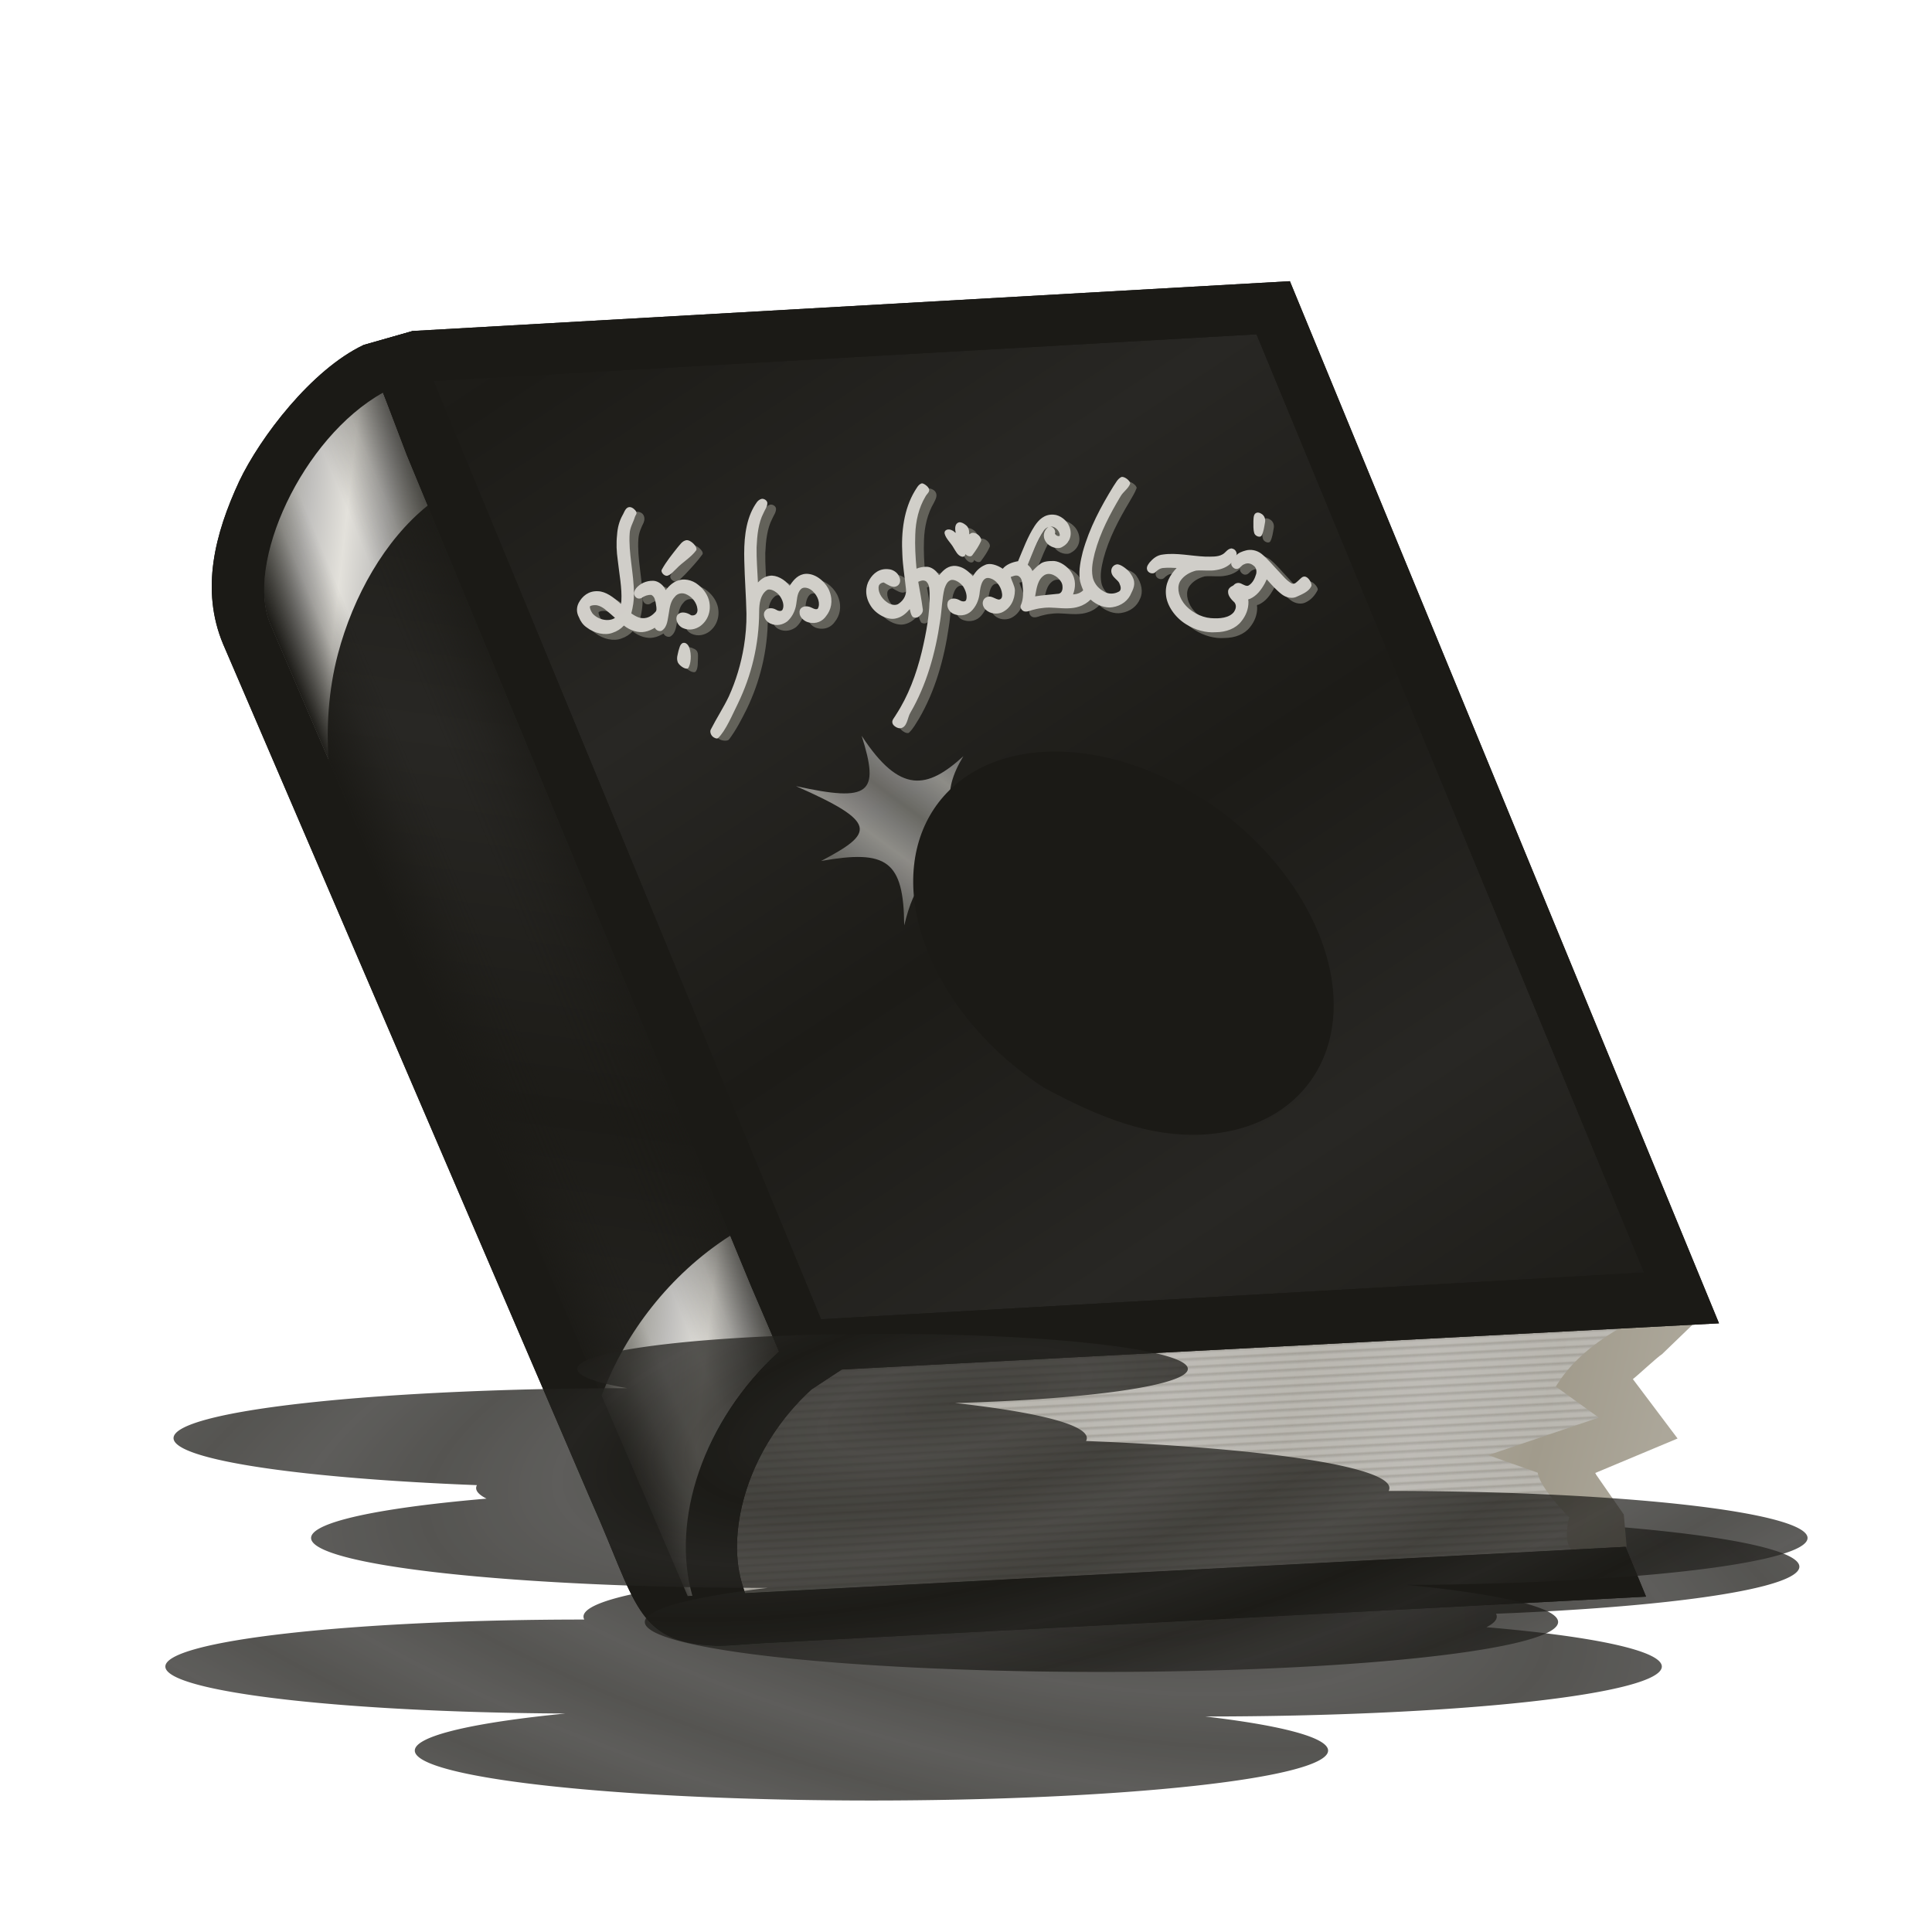 <svg height="500" viewBox="0 0 500 500" width="500" xmlns="http://www.w3.org/2000/svg" xmlns:xlink="http://www.w3.org/1999/xlink"><linearGradient id="a"><stop offset="0" stop-color="#1c1b17"/><stop offset="1" stop-color="#282724"/></linearGradient><linearGradient id="b" gradientUnits="userSpaceOnUse" spreadMethod="repeat" x1="203.011" x2="203.011" y1="378.508" y2="381.085"><stop offset="0" stop-color="#a6a6a6"/><stop offset=".349" stop-color="#ccc"/><stop offset=".5" stop-color="#ccc"/><stop offset=".748" stop-color="#ccc"/><stop offset="1" stop-color="#a6a6a6" stop-opacity=".75"/></linearGradient><filter id="c" color-interpolation-filters="sRGB" height="1.016" width="1.004" x="-.002" y="-.008"><feGaussianBlur stdDeviation=".236"/></filter><radialGradient id="d" cx="418.2" cy="790.68" gradientTransform="matrix(.207 .101 -.209 .428 247.526 68.507)" gradientUnits="userSpaceOnUse" r="164.777" spreadMethod="reflect"><stop offset="0" stop-color="#a19b8c"/><stop offset="1" stop-color="#aca79a"/></radialGradient><linearGradient id="e" gradientUnits="userSpaceOnUse" x1="59.079" x2="117.711" y1="207.27" y2="186.452"><stop offset="0" stop-color="#1b1a16"/><stop offset=".25" stop-color="#1b1a16" stop-opacity=".25"/><stop offset=".4" stop-color="#1b1a16" stop-opacity="0"/><stop offset=".6" stop-color="#1b1a16" stop-opacity="0"/><stop offset=".8" stop-color="#1b1a16" stop-opacity=".25"/><stop offset="1" stop-color="#1b1a16" stop-opacity=".667"/></linearGradient><clipPath id="f"><path d="m87.808 51.869 109.343 310.027 266.977-1.099-109.373-310.025z"/></clipPath><clipPath id="g"><path d="m169.175 333.353-85.413-241.289-5.918-16.756-6.93-21.548c-27.013 13.247-47.254 54.007-40.095 73.914l3.893 10.549 12.693 34.42 77.312 210.698 10.758 29.215 13.508 36.635 2.395.002c-5.656-24.96 5.829-56.366 31.645-77.562l-7.997-21.691z"/></clipPath><linearGradient id="h" gradientUnits="userSpaceOnUse" spreadMethod="reflect" x1="115.942" x2="174.737" xlink:href="#a" y1="51.754" y2="152.109"/><linearGradient id="i" gradientUnits="userSpaceOnUse" spreadMethod="reflect" x1="115.942" x2="94.033" xlink:href="#a" y1="51.754" y2="167.049"/><linearGradient id="j" gradientTransform="matrix(3.78 0 0 3.78 -774.519 341.506)" gradientUnits="userSpaceOnUse" spreadMethod="reflect" x1="164.444" x2="170.794" xlink:href="#k" y1="-44.849" y2="-43.79"/><linearGradient id="k" gradientTransform="matrix(391.593 0 0 -391.593 60.796 7618.49)" gradientUnits="userSpaceOnUse" spreadMethod="pad" x1="0" x2="1" y1="0" y2="0"><stop offset="0" stop-color="#e3e1db"/><stop offset=".511" stop-color="#c1c0be"/><stop offset="1" stop-color="#a2a19a"/></linearGradient><filter id="l" color-interpolation-filters="sRGB" height="1.017" width="1.039" x="-.02" y="-.009"><feGaussianBlur stdDeviation="1.553"/></filter><radialGradient id="m" cx="522.443" cy="-1196.616" gradientTransform="matrix(.182 -.064 .077 .05 -728.868 140.267)" gradientUnits="userSpaceOnUse" r="297" spreadMethod="reflect" xlink:href="#a"/><linearGradient id="n" gradientUnits="userSpaceOnUse" spreadMethod="reflect" x1="836.428" x2="830.756" xlink:href="#k" y1="349.394" y2="357.713"/><linearGradient id="o" gradientTransform="translate(0 -55.092)" gradientUnits="userSpaceOnUse" spreadMethod="reflect" x1="1834.475" x2="1798.398" xlink:href="#k" y1="74.334" y2="105.706"/><linearGradient id="p" gradientTransform="translate(0 -55.092)" gradientUnits="userSpaceOnUse" spreadMethod="reflect" x1="1330.123" x2="1224.987" xlink:href="#k" y1="206.696" y2="420.774"/><filter id="q" color-interpolation-filters="sRGB" height="1.259" width="1.273" x="-.137" y="-.13"><feGaussianBlur stdDeviation="9.824"/></filter><filter id="r" color-interpolation-filters="sRGB" height="1.074" width="1.088" x="-.044" y="-.037"><feGaussianBlur stdDeviation="5.056"/></filter><filter id="s" color-interpolation-filters="sRGB" height="1.006" width="1.006" x="-.003" y="-.003"><feGaussianBlur stdDeviation=".073"/></filter><filter id="t" color-interpolation-filters="sRGB" height="1.012" width="1.004" x="-.002" y="-.006"><feGaussianBlur stdDeviation=".2"/></filter><filter id="u" color-interpolation-filters="sRGB" height="1.776" width="1.161" x="-.08" y="-.388"><feGaussianBlur stdDeviation="24.228"/></filter><g id="v"><g opacity=".9" transform="translate(-1000.16 -370.438)"><g filter="url(#t)" opacity="1"><path d="m872.222 417.332c-5.73 5.609-9.625 12.826-12.214 20.355-1.29 3.531-2.148 7.195-3.219 10.792-.528 2.205-2.241 3.931-4.213 4.94-1.185.717-2.769.419-3.657-.628-1.375-1.445-1.525-3.922-.369-5.532.469-.543 1.21-.884 1.911-.9.946.77 2.003 1.924 3.359 1.516 1.441-.362 2.498-1.79 2.311-3.283-.035-1.258-1.077-2.246-2.291-2.414-2.839-.559-5.563 1.098-7.512 3.019-2.236 2.131-3.707 5.312-3.047 8.428.525 2.829 3.428 5.101 6.33 4.59 2.126-.314 3.993-1.509 5.666-2.795-.146.853-.406 1.744-.09 2.59.639.435 1.423.342 2.047-.076 1.029-.574 2.081-1.368 2.25-2.621.778-2.837 1.378-5.723 2.037-8.586.799-.25 1.924-.663 2.596.045.655 1.239-.118 2.617-.479 3.829-2.527 6.633-6.22 12.741-10.027 18.704-4.739 7.294-10.14 14.21-16.547 20.12-.801.876-2.506 1.235-2.4 2.35.088.925 1.526 2.134 2.325 1.539 1.864-1.217 3.394-2.876 5.009-4.395 8.585-8.556 15.581-18.599 21.396-29.205 1.926-3.391 3.408-7.029 5.547-10.298.878-1.132 1.887-2.453 3.377-2.734 1.343-.063 2.435 1.133 2.856 2.306.304 1.534.094 3.311-.909 4.557-.681.571-1.621.27-2.201-.293-1.294-.924-3.293-.545-4.043.892-.72 1.1-.717 2.831.522 3.563 2.129 1.244 4.815.412 6.626-1.031 1.98-1.494 3.544-3.487 4.612-5.72.435-.808.931-1.651 1.551-2.451.784-1.019 2.07-2.298 3.468-1.678 1.756.664 2.236 2.787 1.939 4.462-.163 1.045-.666 2.521-1.919 2.576-1.017-.176-1.741-1.239-2.848-1.139-1.905.09-3.632 2.253-2.723 4.09.922 1.648 3.157 1.763 4.781 1.266 3.244-1.096 5.805-3.828 7.074-6.968.514-1.4.179-2.939.411-4.372.791-.164 1.682-.568 2.468-.249.955.689.454 2.005.264 2.949-.655 2.363-1.578 4.715-3.197 6.592-.609.638-.535 1.888.422 2.12 1.149.204 2.163-.368 3.278-.479 2.261-.446 4.581-.528 6.862-.191 2.56.325 5.196.679 7.733-.004 1.637-.373 3.229-1.141 4.573-2.065 1.25 1.982 3.631 3.129 5.96 2.846 3.058-.306 5.924-1.915 7.848-4.303 1.834-1.98 2.556-4.909 1.808-7.504-.262-1.263-2.449-2.624-3.743-2.382-1.771.255-2.376 2.703-1.553 4.453.327.821 1.092 1.511.918 2.473.071 1.004-.388 2.118-1.439 2.401-1.534.614-3.556.738-4.77-.583-1.346-1.115-1.788-2.981-1.438-4.648.614-2.854 2.257-5.346 3.807-7.773 4.426-6.562 9.893-12.302 15.551-17.853 1.408-1.435 2.912-2.798 4.148-4.386.542-.9-1.204-2.671-2.241-2.288-1.446.564-1.685 2.28-2.838 3.274-6.65 6.387-13.073 13.1-18.301 20.723-1.784 2.725-3.541 5.546-4.492 8.683-.356 1.213-.37 2.487-.371 3.741-1.087.761-2.493 1.207-3.752 1.152 1.596-2.038 2.992-4.694 2.286-7.348-.489-1.832-2.038-3.501-3.96-3.777-1.68-.103-3.468-.103-4.95.813-1.122.571-2.286 1.428-3.235 2.058.038-.752-.23-1.48-.676-2.078 3.093-3.697 5.987-7.61 9.607-10.821.546-.466 1.162-.87 1.866-1.046-1.665.862-3.204 2.717-2.73 4.705.434 1.951 2.975 2.823 4.659 1.907 2.612-1.045 4.794-3.566 4.788-6.472.065-1.982-1.474-3.87-3.475-4.066-2.862-.346-5.397 1.46-7.405 3.287-3.66 3.386-6.719 7.345-9.904 11.164-2.085.241-4.179.868-5.848 2.182-1.283-1.31-3.283-2.214-5.102-1.531-2.048.642-3.842 1.932-5.349 3.437-.651-1.432-1.625-2.854-3.191-3.366-2.232-.878-4.57.349-6.342 1.67-.356.096-1.005 1.088-1.136.629-.22-1.443-1.398-2.796-2.937-2.777-1.118-.068-2.245.105-3.311.445 1.18-3.774 2.467-7.495 4.035-11.023 1.939-4.478 4.638-8.641 8.12-12.075.855-.958 2.15-2.19 1.835-3.455-.167-.671-1.03-1.219-1.719-1.161-1.25.104-1.762 1.728-2.726 2.594zm-49.669-.08c-1.458.295-2.475 1.534-3.518 2.506-4.745 4.805-7.684 11.022-10.025 17.273-2.157 5.649-4.012 11.408-6.168 17.057-1.389 3.573-3.179 7.217-5.069 10.548-3.248 5.703-7.02 10.999-11.319 15.957-3.198 3.577-7.109 5.965-10.363 9.487-.597.577-.863 1.266-.538 1.802.584.962 2.556 1.227 3.316.638 3.474-2.914 6.572-6.247 9.636-9.581 7.758-8.64 14.251-18.482 18.624-29.261 1.069-2.629 2.545-5.358 5.126-6.762 1.354-.764 2.825.477 3.355 1.695.572 1.534.379 3.473-.724 4.732-.539.686-1.525.573-2.101.005-1.088-.9-2.72-.719-3.715.23-1.241.977-1.417 3.128-.042 4.071 1.743 1.195 4.07.584 5.787-.352 1.832-1.166 3.409-2.767 4.578-4.596 1.22-1.912 1.986-4.278 3.941-5.597 1.119-.809 2.728-.342 3.409.807 1.158 1.743.872 4.316-.597 5.783-.921.6-1.738-.517-2.573-.779-1.442-.508-3.27.221-3.735 1.742-.62 1.305.2 2.9 1.541 3.322 2.257.835 4.735-.195 6.431-1.731 2.384-1.896 4.195-4.713 4.292-7.82.161-2.666-1.538-5.569-4.286-6.084-2.464-.486-4.769 1.003-6.561 2.531-.375.277-.756.75-1.093.933-.696-2.095-2.768-3.777-5.041-3.543-1.689.14-3.228.982-4.582 1.953 1.365-3.808 2.587-7.674 4.157-11.405 1.754-3.913 3.713-7.822 6.675-10.977.856-1.047 2.035-1.918 2.522-3.21.245-.826-.544-1.5-1.342-1.373zm-43.448.049c-1.343.256-1.82 1.952-2.863 2.938-1.749 1.796-3.15 3.895-4.212 6.162-1.355 2.621-2.362 5.403-3.101 8.257-1.309 4.438-2.222 9.031-4.17 13.251-.219.3-.452 1.418-.738.618-1.238-1.937-2.937-3.991-5.396-4.197-2.945-.337-5.683 1.378-7.639 3.43-1.17 1.248-2.033 2.92-1.804 4.674-.023 1.212.245 2.467 1.104 3.372 1.758 2.173 4.869 2.994 7.521 2.224 1.646-.4 3.201-1.152 4.565-2.151 1.386 1.752 3.683 2.709 5.902 2.355 1.271-.159 2.48-.614 3.646-1.123-.011 1.009 1.219 1.451 2.003.968 2.172-1.115 3.155-3.505 4.358-5.487 1.047-1.907 2.165-3.866 3.992-5.137 1.135-.989 2.947-1.489 4.222-.464 1.419 1.022 1.894 2.933 1.427 4.571-.232 1.301-1.469 2.52-2.858 2.141-.94-1.006-2.528-1.409-3.757-.692-1.704.809-2.231 3.541-.555 4.655 1.723 1.098 3.961.578 5.683-.26 3.034-1.573 5.49-4.478 6.171-7.866.371-1.925-.05-3.985-1.29-5.524-1.335-1.889-3.928-2.394-6.055-1.758-1.875.529-3.509 1.657-5.004 2.873.016-1.548-1.098-3.1-2.706-3.237-2.296-.195-4.604.72-6.41 2.099-.761.67-1.794 1.652-1.385 2.756.348.86 1.422.776 2.098.376.997-.485 2.097-.83 3.215-.7.863.62.503 1.789.359 2.665-.27.911-.343 1.992-1.012 2.71-1.694 1.325-3.963 2.597-6.148 1.751-.776-.309-1.396-.893-1.961-1.491 1.334-1.994 2.543-4.081 3.4-6.329 2.596-6.395 3.548-13.359 6.523-19.61.916-1.972 2.357-3.615 3.802-5.212.624-.759 1.229-1.934.818-2.823-.268-.58-1.121-.905-1.748-.785zm103.112 10.883c-1.438.262-2.146 1.85-2.377 3.154-.043.606-.456-.494-.793-.591-.925-.835-2.616-.407-2.879.854-.289 1.664.805 3.154.995 4.774.239 1.048.254 2.54 1.439 2.964.595.19 1.244-.219 1.488-.766.334.818 1.488 1.101 2.111.432 1.612-1.367 3.206-2.785 4.576-4.396.808-1.186-.319-2.961-1.734-2.781-.395-.059-1.042.47-1.143.406.355-.982.865-2.201.054-3.105-.409-.531-1.035-1.008-1.736-.943zm-89.871.723c-1.477.208-1.622 1.797-2.782 2.639-2.686 2.193-5.418 4.358-7.835 6.851-.808.728-.175 2.277.939 2.102 1.406-.308 2.518-1.349 3.723-2.086 2.785-2.009 5.594-4.004 8.191-6.254.996-1.024-.748-3.371-2.237-3.252zm185.776 1.223c-1.324.167-1.807 1.647-2.306 2.69-.5 1.303-1.172 2.603-1.299 4.005.015.989 1.337 1.527 2.029.797 1.15-1.209 1.931-2.725 2.771-4.157.564-.891.876-2.285-.134-2.992-.296-.235-.681-.381-1.061-.344zm-67.1 1.01c1.433.116 2.032 1.968 1.412 3.107-.64.397-1.566-.408-1.078-1.068.447-.72.269-1.917-.698-2.042.023-.021.268-.003.364.003zm54.129 10.139c-1.371.151-2.319 1.361-3.59 1.81-1.756.739-3.733.493-5.585.393-4.393-.423-8.719-1.813-13.172-1.408-1.994.066-3.784 1.167-5.325 2.346-.788.695-1.875 1.51-1.729 2.689.282 1.042 1.615 1.094 2.361.519.968-.651 2.033-1.235 3.239-1.194 1.334-.055 2.666.088 3.989.238-3.01 2.128-5.825 4.936-6.893 8.559-1.071 3.404-.084 7.356 2.554 9.782 2.207 2.088 5.267 3.163 8.289 3.094 3.451.183 6.963-.868 9.641-3.079 2.085-1.667 3.903-3.797 4.855-6.314.096-.427.131-.836.695-.778 2.711-.887 4.934-2.826 6.892-4.837.382-.389.74-.856 1.098-1.231.818 1.79 1.608 3.651 2.88 5.172 1.078 1.252 2.912 1.532 4.41.948 2.113-.722 3.942-2.147 5.44-3.774.663-.629-.185-2.712-1.221-2.936-.73-.157-.764 1.031-1.636 1.532-.728.424-1.579 1.209-2.469.851-1.303-1.04-1.83-2.724-2.583-4.158-1.013-1.975-1.781-4.107-3.1-5.905-1.067-1.401-2.971-1.771-4.62-1.419-1.286.258-2.605.61-3.658 1.43.663-.651.629-1.994-.381-2.268-.122-.062-.243-.082-.379-.062zm-1.738 4.648c-.681.767-.095 2.163.967 2.066 1.153-.079 1.881-1.198 3.01-1.41.887-.356 1.999-.286 2.603.541.795.756.334 2.025-.174 2.821-1.002 1.422-2.224 2.819-3.824 3.572-.869.435-1.575-.325-2.256-.74-.908-.521-1.923-.07-2.676.502-1.04.38-2.168.933-2.524 2.076-.489 1.199.062 2.462.704 3.478.304 1.17-.612 2.264-1.41 3.015-2.258 1.869-5.426 2.01-8.208 1.609-3-.414-5.798-2.532-6.654-5.488-.727-2.582.07-5.545 2.14-7.291 1.696-1.47 3.84-2.414 6.034-2.829 2.216-.112 4.429.46 6.646.14 2.003-.197 4.022-.929 5.622-2.062zm-59.49.473c2.011.08 3.538 2.36 2.797 4.25-.354 1.184-1.276 2.474-2.661 2.356-2.445.145-4.899.163-7.336.429 1.496-2.531 2.951-5.424 5.748-6.732.459-.193.951-.313 1.451-.303zm-148.209 2.371c1.459-.017 2.559 1.08 3.3 2.222.536.729 1.051 1.474 1.532 2.241-2.184 1.148-5.451.604-6.551-1.783-.188-.753-.277-1.658.088-2.359.482-.271 1.087-.318 1.631-.32zm20.706 16.202c-.702 1.181-1.929 1.792-1.902 3.239.128 1.168 1.843 2.511 2.763 1.661 1.233-1.157 1.714-2.868 2.413-4.362.351-.866 1.012-2.068.096-2.813-.311-.159-1.072-.876-1.791-.623s-.9 2.015-1.578 2.898z" fill="#696861"/><path d="m873.346 412.958c-1.279.38-2.173 1.496-3.136 2.361-5.73 5.609-9.625 12.826-12.214 20.355-1.29 3.531-2.148 7.195-3.219 10.792-.528 2.205-2.241 3.931-4.213 4.94-1.185.717-2.769.419-3.657-.628-1.375-1.445-1.525-3.922-.369-5.532.469-.543 1.21-.884 1.911-.9.946.77 2.003 1.924 3.359 1.516 1.441-.362 2.498-1.79 2.311-3.283-.035-1.258-1.077-2.246-2.291-2.414-2.839-.559-5.563 1.098-7.512 3.019-2.236 2.131-3.707 5.312-3.047 8.428.525 2.829 3.428 5.101 6.33 4.59 2.126-.314 3.993-1.509 5.666-2.795-.146.853-.406 1.744-.09 2.59.639.435 1.423.342 2.047-.076 1.029-.574 2.081-1.368 2.25-2.621.778-2.837 1.378-5.723 2.037-8.586.799-.25 1.924-.663 2.596.045.655 1.239-.118 2.617-.479 3.829-2.527 6.633-6.22 12.741-10.027 18.704-4.739 7.294-10.14 14.21-16.547 20.12-.801.876-2.285 1.701-2.144 2.893.09.759.994 1.488 1.757 1.471 2.404-.053 3.705-3.351 5.319-4.871 8.585-8.556 15.581-18.599 21.396-29.205 1.926-3.391 3.408-7.029 5.547-10.298.878-1.132 1.887-2.453 3.377-2.734 1.343-.063 2.435 1.133 2.856 2.306.304 1.534.094 3.311-.909 4.557-.681.571-1.621.27-2.201-.293-1.294-.924-3.293-.545-4.043.892-.72 1.1-.717 2.831.522 3.563 2.129 1.244 4.815.412 6.626-1.031 1.98-1.494 3.544-3.487 4.612-5.72.435-.808.931-1.651 1.551-2.451.784-1.019 2.07-2.298 3.468-1.678 1.756.664 2.236 2.787 1.939 4.462-.163 1.045-.666 2.521-1.919 2.576-1.017-.176-1.741-1.239-2.848-1.139-1.905.09-3.632 2.253-2.723 4.09.922 1.648 3.157 1.763 4.781 1.266 3.244-1.096 5.805-3.828 7.074-6.968.514-1.4.179-2.939.411-4.372.791-.164 1.682-.568 2.468-.249.955.689.454 2.005.264 2.949-.655 2.363-1.578 4.715-3.197 6.592-.609.638-.535 1.888.422 2.12 1.149.204 2.163-.368 3.278-.479 2.261-.446 4.581-.528 6.862-.191 2.56.325 5.196.679 7.733-.004 1.637-.373 3.229-1.141 4.573-2.065 1.25 1.982 3.631 3.129 5.96 2.846 3.058-.306 5.924-1.915 7.848-4.303 1.834-1.98 3.009-3.668 2.261-6.263-.262-1.263-1.967-3.445-3.26-3.203-1.771.255-3.311 2.283-2.489 4.034.327.821 1.092 1.511.918 2.473.071 1.004-.388 2.118-1.439 2.401-1.534.614-3.556.738-4.77-.583-1.346-1.115-1.788-2.981-1.438-4.648.614-2.854 2.257-5.346 3.807-7.773 4.426-6.562 9.893-12.302 15.551-17.853 1.408-1.435 3.452-2.332 4.689-3.92.542-.9-.949-2.677-1.986-2.294-1.446.564-2.48 1.82-3.633 2.813-6.65 6.387-13.073 13.1-18.301 20.723-1.784 2.725-3.541 5.546-4.492 8.683-.356 1.213-.37 2.487-.371 3.741-1.087.761-2.493 1.207-3.752 1.152 1.596-2.038 2.992-4.694 2.286-7.348-.489-1.832-2.038-3.501-3.96-3.777-1.68-.103-3.468-.103-4.95.813-1.122.571-2.286 1.428-3.235 2.058.038-.752-.23-1.48-.676-2.078 3.093-3.697 5.987-7.61 9.607-10.821.546-.466 1.162-.87 1.866-1.046-1.665.862-3.204 2.717-2.73 4.705.434 1.951 2.975 2.823 4.659 1.907 2.612-1.045 4.794-3.566 4.788-6.472.065-1.982-1.474-3.87-3.475-4.066-2.862-.346-5.397 1.46-7.405 3.287-3.66 3.386-6.719 7.345-9.904 11.164-2.085.241-4.179.868-5.848 2.182-1.283-1.31-3.283-2.214-5.102-1.531-2.048.642-3.842 1.932-5.349 3.437-.651-1.432-1.625-2.854-3.191-3.366-2.232-.878-4.57.349-6.342 1.67-.356.096-1.005 1.088-1.136.629-.22-1.443-1.398-2.796-2.937-2.777-1.118-.068-2.245.105-3.311.445 1.18-3.774 2.467-7.495 4.035-11.023 1.939-4.478 4.638-8.641 8.12-12.075.855-.958 2.226-1.472 2.195-2.608-.022-.812-1.068-1.951-1.668-1.777zm-52.805 2.281c-1.458.295-2.475 1.534-3.518 2.506-4.745 4.805-7.684 11.022-10.025 17.273-2.157 5.649-4.012 11.408-6.168 17.057-1.389 3.573-3.179 7.217-5.069 10.548-3.248 5.703-7.02 10.999-11.319 15.957-3.198 3.577-6.739 6.827-9.993 10.349-.597.577-.768 1.625-.393 2.31.262.478 1.048.929 1.507.636 3.335-2.126 7.866-7.615 10.93-10.949 7.758-8.64 14.251-18.482 18.624-29.261 1.069-2.629 2.545-5.358 5.126-6.762 1.354-.764 2.825.477 3.355 1.695.572 1.534.379 3.473-.724 4.732-.539.686-1.525.573-2.101.005-1.088-.9-2.72-.719-3.715.23-1.241.977-1.417 3.128-.042 4.071 1.743 1.195 4.07.584 5.787-.352 1.832-1.166 3.409-2.767 4.578-4.596 1.22-1.912 1.986-4.278 3.941-5.597 1.119-.809 2.728-.342 3.409.807 1.158 1.743.872 4.316-.597 5.783-.921.6-1.738-.517-2.573-.779-1.442-.508-3.27.221-3.735 1.742-.62 1.305.2 2.9 1.541 3.322 2.257.835 4.735-.195 6.431-1.731 2.384-1.896 4.195-4.713 4.292-7.82.161-2.666-1.538-5.569-4.286-6.084-2.464-.486-4.769 1.003-6.561 2.531-.375.277-.756.75-1.093.933-.696-2.095-2.768-3.777-5.041-3.543-1.689.14-3.228.982-4.582 1.953 1.365-3.808 2.587-7.674 4.157-11.405 1.754-3.913 3.713-7.822 6.675-10.977.856-1.047 2.035-1.918 2.522-3.21.245-.826-.544-1.5-1.342-1.373zm-42.777.426c-1.443-.186-2.49 1.575-3.533 2.562-1.749 1.796-3.15 3.895-4.212 6.162-1.355 2.621-2.362 5.403-3.101 8.257-1.309 4.438-2.222 9.031-4.17 13.251-.219.3-.452 1.418-.738.618-1.238-1.937-2.937-3.991-5.396-4.197-2.945-.337-5.683 1.378-7.639 3.43-1.17 1.248-2.033 2.92-1.804 4.674-.023 1.212.245 2.467 1.104 3.372 1.758 2.173 4.869 2.994 7.521 2.224 1.646-.4 3.201-1.152 4.565-2.151 1.386 1.752 3.683 2.709 5.902 2.355 1.271-.159 2.48-.614 3.646-1.123-.011 1.009 1.219 1.451 2.003.968 2.172-1.115 3.155-3.505 4.358-5.487 1.047-1.907 2.165-3.866 3.992-5.137 1.135-.989 2.947-1.489 4.222-.464 1.419 1.022 1.894 2.933 1.427 4.571-.232 1.301-1.469 2.52-2.858 2.141-.94-1.006-2.528-1.409-3.757-.692-1.704.809-2.231 3.541-.555 4.655 1.723 1.098 3.961.578 5.683-.26 3.034-1.573 5.49-4.478 6.171-7.866.371-1.925-.05-3.985-1.29-5.524-1.335-1.889-3.928-2.394-6.055-1.758-1.875.529-3.509 1.657-5.004 2.873.016-1.548-1.098-3.1-2.706-3.237-2.296-.195-4.604.72-6.41 2.099-.761.67-1.794 1.652-1.385 2.756.348.86 1.422.776 2.098.376.997-.485 2.097-.83 3.215-.7.863.62.503 1.789.359 2.665-.27.911-.343 1.992-1.012 2.71-1.694 1.325-3.963 2.597-6.148 1.751-.776-.309-1.396-.893-1.961-1.491 1.334-1.994 2.543-4.081 3.4-6.329 2.596-6.395 3.548-13.359 6.523-19.61.916-1.972 2.565-3.453 3.802-5.212.37-.526 1.111-.954 1.081-1.596-.032-.704-.642-1.545-1.341-1.635zm102.441 10.506c-1.438.262-2.146 1.85-2.377 3.154-.043.606-.456-.494-.793-.591-.925-.835-2.616-.407-2.879.854-.289 1.664.805 3.154.995 4.774.239 1.048.254 2.54 1.439 2.964.595.19 1.244-.219 1.488-.766.334.818 1.488 1.101 2.111.432 1.612-1.367 3.206-2.785 4.576-4.396.808-1.186-.319-2.961-1.734-2.781-.395-.059-1.042.47-1.143.406.355-.982.865-2.201.054-3.105-.409-.531-1.035-1.008-1.736-.943zm-88.92 1.145c-1.477.208-2.574 1.375-3.733 2.218-2.686 2.193-5.418 4.358-7.835 6.851-.808.728-.175 2.277.939 2.102 1.406-.308 2.518-1.349 3.723-2.086 2.785-2.009 6.146-3.402 8.744-5.652.996-1.024-.349-3.552-1.838-3.432zm184.824.801c-1.324.167-1.807 1.647-2.306 2.69-.5 1.303-1.172 2.603-1.299 4.005.015.989 1.337 1.527 2.029.797 1.15-1.209 1.931-2.725 2.771-4.157.564-.891.876-2.285-.134-2.992-.296-.235-.681-.381-1.061-.344zm-67.1 1.01c1.433.116 2.032 1.968 1.412 3.107-.64.397-1.566-.408-1.078-1.068.447-.72.269-1.917-.698-2.042.023-.021.268-.003.364.003zm54.129 10.139c-1.371.151-2.319 1.361-3.59 1.81-1.756.739-3.733.493-5.585.393-4.393-.423-8.719-1.813-13.172-1.408-1.994.066-3.784 1.167-5.325 2.346-.788.695-1.875 1.51-1.729 2.689.282 1.042 1.615 1.094 2.361.519.968-.651 2.033-1.235 3.239-1.194 1.334-.055 2.666.088 3.989.238-3.01 2.128-5.825 4.936-6.893 8.559-1.071 3.404-.084 7.356 2.554 9.782 2.207 2.088 5.267 3.163 8.289 3.094 3.451.183 6.963-.868 9.641-3.079 2.085-1.667 3.903-3.797 4.855-6.314.096-.427.131-.836.695-.778 2.711-.887 4.934-2.826 6.892-4.837.382-.389.74-.856 1.098-1.231.818 1.79 1.608 3.651 2.88 5.172 1.078 1.252 2.912 1.532 4.41.948 2.113-.722 4.401-1.425 5.899-3.053.663-.629.52-2.626-.392-3.185-.884-.542-2.052.559-2.924 1.06-.728.424-1.579 1.209-2.469.851-1.303-1.04-1.83-2.724-2.583-4.158-1.013-1.975-1.781-4.107-3.1-5.905-1.067-1.401-2.971-1.771-4.62-1.419-1.286.258-2.605.61-3.658 1.43.663-.651.629-1.994-.381-2.268-.122-.062-.243-.082-.379-.062zm-1.738 4.648c-.681.767-.095 2.163.967 2.066 1.153-.079 1.881-1.198 3.01-1.41.887-.356 1.999-.286 2.603.541.795.756.334 2.025-.174 2.821-1.002 1.422-2.224 2.819-3.824 3.572-.869.435-1.575-.325-2.256-.74-.908-.521-1.923-.07-2.676.502-1.04.38-2.168.933-2.524 2.076-.489 1.199.062 2.462.704 3.478.304 1.17-.612 2.264-1.41 3.015-2.258 1.869-5.426 2.01-8.208 1.609-3-.414-5.798-2.532-6.654-5.488-.727-2.582.07-5.545 2.14-7.291 1.696-1.47 3.84-2.414 6.034-2.829 2.216-.112 4.429.46 6.646.14 2.003-.197 4.022-.929 5.622-2.062zm-59.49.473c2.011.08 3.538 2.36 2.797 4.25-.354 1.184-1.276 2.474-2.661 2.356-2.445.145-4.899.163-7.336.429 1.496-2.531 2.951-5.424 5.748-6.732.459-.193.951-.313 1.451-.303zm-148.209 2.371c1.459-.017 2.559 1.08 3.3 2.222.536.729 1.051 1.474 1.532 2.241-2.184 1.148-5.451.604-6.551-1.783-.188-.753-.277-1.658.088-2.359.482-.271 1.087-.318 1.631-.32zm23.055 13.756c-1.095.407-1.67 1.564-2.348 2.447-.702 1.181-1.739 2.353-1.712 3.8.128 1.168 1.716 2.72 2.636 1.87 1.233-1.157 2.799-4.144 2.918-6.523.025-.498-.093-1.096-.472-1.421-.262-.225-.677-.27-1.021-.172z" fill="#e3e1db" opacity="1" stroke-width="3.78"/></g><path d="m874.553 414.527c-.233 0-.377.084-.553.184-.176.1-.367.233-.582.398-.429.332-.945.792-1.512 1.34-1.133 1.096-2.463 2.543-3.619 3.982-4.984 6.206-8.478 13.958-11.328 25.078-.386 1.507-.995 3.296-1.26 3.803-.472.903-1.338 1.868-2.303 2.625-.965.757-2.037 1.302-2.846 1.432-2.167.347-4.367-1.802-4.375-4.426v-.002c-.002-1.253.264-2.207.748-2.883.484-.676 1.192-1.105 2.197-1.291.298-.055.36-.06.502.004.142.064.4.264.857.67.565.502 1.008.823 1.531.896.523.074 1.007-.141 1.549-.496.673-.44.971-1.229.973-1.975.002-.745-.305-1.526-1.02-1.852-2.223-1.013-5.164.032-7.707 2.506-2.169 2.11-3.266 4.566-3.088 7.051.105 1.466.534 2.488 1.477 3.49 1.239 1.318 2.837 1.839 4.619 1.506 1.782-.333 3.752-1.461 5.959-3.344.144-.122.247-.199.375-.303-.061.334-.127.685-.217 1.115-.119.567-.214 1.095-.271 1.498-.029.202-.048.371-.057.508-.004.068-.006.127-.002.191.002.032.005.065.016.111.011.047.014.114.119.219.195.195.379.152.494.131.116-.021.217-.059.326-.105.219-.093.465-.231.717-.391.504-.319 1.002-.669 1.27-1.078.081-.123.112-.224.166-.379.054-.155.115-.35.184-.59.138-.479.308-1.131.508-1.939.399-1.616.915-3.857 1.506-6.568.056-.259.091-.322.283-.436.192-.114.592-.235 1.266-.359.87-.161 1.477-.029 1.869.289.392.319.633.87.633 1.732 0 .325-.142 1.002-.414 1.854s-.666 1.896-1.152 3.051c-.973 2.309-2.312 5.06-3.752 7.633-6.681 11.937-13.926 21.663-21.213 28.498-1.076 1.009-1.834 1.772-2.307 2.336-.237.282-.403.509-.51.729-.053.11-.096.218-.105.355-.01.137.038.325.16.447a.409.409 0 0 0 .002.002c.194.193.516.206.744.131.228-.075.451-.21.732-.412.563-.405 1.346-1.093 2.494-2.16 9.514-8.845 18.681-21.58 25.709-35.691 2.274-4.565 3.205-6.033 4.598-7.316.694-.64 1.31-1.014 1.879-1.17.569-.156 1.101-.111 1.713.145.397.166.901.557 1.314 1.02.413.463.74 1.002.852 1.4.276.985.215 2.283-.084 3.371-.299 1.088-.869 1.929-1.324 2.119-.946.395-1.531.324-2.254-.25-.723-.574-1.55-.772-2.273-.555-.724.218-1.296.841-1.559 1.717-.169.566-.154 1.114.117 1.553.271.439.75.714 1.354.877 2.104.566 4.386-.418 6.617-2.689 1.282-1.304 1.814-2.058 2.85-4.029 1.107-2.106 2.193-3.501 3.205-4.203s1.902-.77 2.916-.25c1.384.71 2.11 2.011 2.117 3.916.006 1.699-.555 2.995-1.285 3.643-.731.648-1.579.744-2.549.01-.235-.178-.498-.333-.752-.449-.254-.116-.475-.203-.74-.203-.478.001-.946.193-1.354.473-.408.28-.761.65-.945 1.096-.247.597-.243 1.187-.002 1.662.241.475.689.808 1.225 1 1.072.384 2.539.259 3.988-.475 2.164-1.095 4.048-3.023 5.164-5.271.58-1.169.66-1.557.68-3.514.012-1.21.067-1.743.193-1.91.063-.084.162-.153.418-.234.256-.081.644-.158 1.172-.262.65-.128 1.072-.134 1.377-.039.304.095.546.29.852.703.207.279.319.703.279 1.375-.04.672-.237 1.57-.605 2.709-.737 2.282-1.628 4.076-2.496 5.115-.277.331-.481.589-.617.82-.068.116-.122.225-.15.365-.028.141-.005.361.131.506.136.145.297.177.428.189.131.013.258.004.404-.016.292-.039.657-.124 1.127-.246.713-.185 2.271-.45 3.383-.568 2.06-.218 2.484-.193 7.605.406 3.387.396 6.802-.456 9.307-2.342v.002l.406-.305.35.518c.873 1.297 2.028 2.141 3.4 2.471s2.939.151 4.668-.496c1.758-.658 2.986-1.491 4.348-2.947 1.567-1.675 2.278-3.158 2.4-5.064.053-.834-.02-1.623-.199-2.273-.179-.65-.443-1.19-.938-1.455-.882-.472-1.931-.237-2.703.535-.464.464-.754.977-.77 1.549-.016.571.225 1.138.643 1.766.456.686.506.86.506 1.773.001.823-.131 1.426-.387 1.881s-.637.789-1.234 1.062c-1.199.549-2.853.707-3.943.404-.547-.152-1.259-.625-1.854-1.229s-1.077-1.34-1.254-1.938c-.603-2.03-.237-3.998 1.398-7.127 3-5.739 9.03-13.133 17.402-21.295 1.257-1.226 2.401-2.376 3.232-3.246.416-.435.752-.799.99-1.072.119-.137.214-.251.285-.346.036-.047.067-.089.096-.137.029-.048.08-.06.08-.266 0-.173-.015-.359-.162-.537-.147-.178-.418-.238-.607-.205-.379.065-.698.296-1.195.686-.995.778-2.566 2.262-5.027 4.693-8.77 8.662-15.217 16.648-18.326 22.754-1.395 2.74-1.848 4.235-1.869 6.213l-.016 1.4-.822.498c-.506.305-1.418.668-1.869.758-.555.11-1.964.157-2.967.168.118-.136.204-.245.355-.404 1.333-1.401 2.459-3.433 2.754-5.041.381-2.077-.406-4.023-2.1-5.145-.372-.246-.681-.415-1.078-.5-.397-.085-.849-.091-1.594-.088-1.384.006-1.97.117-2.918.555-1.394.644-3.699 2.192-4.576 3.107-.004.004-.006.006-.01.01.002-.188-.002-.347.01-.572.033-.651.044-1.057-.025-1.424-.069-.366-.228-.656-.451-.994v-.002l-.316-.479 3.09-3.775c1.966-2.404 3.638-4.311 4.992-5.699 1.354-1.388 2.412-2.259 3.049-2.574.92-.456 1.777-.575 2.471-.424.693.151 1.236.554 1.588 1.244.263.515.362 1.211.297 1.797-.065.586-.311 1.019-.51 1.125-.6.321-1.22.176-1.641-.189s-.615-.899-.338-1.48c.117-.245.195-.442.232-.635.019-.096.032-.193.008-.314-.024-.122-.116-.287-.264-.365-.147-.078-.287-.067-.391-.045-.104.022-.19.059-.279.105-.178.092-.367.226-.594.408-.755.607-1.284 1.258-1.549 1.955s-.244 1.44.068 2.125c.189.416.563.711.992.938.429.226.925.373 1.414.373.612 0 1.323-.303 2.061-.715.738-.412 1.468-.942 1.959-1.494 1.49-1.676 1.965-3.608 1.52-5.135s-1.883-2.59-3.867-2.42c-1.646.141-3.298.945-5.344 2.697-2.046 1.752-4.513 4.463-7.848 8.508l-2.666 3.234-1.26.195c-1.672.26-3.343.956-4.543 1.906l-.447.354-.225-.289c-.359-.459-.924-.859-1.527-1.174s-1.228-.541-1.785-.541c-1.851 0-4.409 1.472-6.363 3.463-.411.419-.573.545-.734.678-.039-.169-.057-.333-.135-.523-.126-.309-.296-.65-.486-.986-.38-.672-.792-1.303-1.234-1.639-1.176-.893-2.465-1.2-3.895-.805s-3.001 1.428-4.979 3.129l-.176.152.002-.021c.076-.737-.038-1.462-.301-2.07-.263-.609-.678-1.118-1.246-1.354-.575-.238-1.349-.251-2.188-.162-.838.089-1.721.301-2.434.627-.18.083-.318.142-.473.211.027-.104.036-.162.07-.287.181-.652.464-1.569.801-2.604.674-2.068 1.566-4.606 2.295-6.453 2.63-6.659 5.203-10.825 9.182-14.879.748-.762 1.231-1.28 1.543-1.686.312-.405.479-.73.479-1.074 0-.181-.019-.346-.066-.498-.024-.076-.051-.148-.111-.232-.061-.084-.19-.211-.395-.211zm-52.906 2.299c-.494 0-.885.29-1.414.695-.529.406-1.14.965-1.787 1.627-1.294 1.324-2.726 3.051-3.836 4.713-3.034 4.54-4.934 8.845-8.84 20.01-3.194 9.132-3.918 10.991-5.795 14.889-3.442 7.148-8.211 14.366-13.818 20.904-.923 1.076-3.677 3.952-6.074 6.34-2.078 2.07-3.301 3.309-3.99 4.076-.345.384-.557.643-.689.869-.066.113-.117.22-.135.365-.017.145.042.347.152.457.192.192.459.186.645.139.185-.048.361-.136.564-.258.407-.245.918-.637 1.555-1.184 1.274-1.092 3.041-2.799 5.279-5.1 9.916-10.192 17.103-20.839 21.91-32.473 1.243-3.007 1.922-4.185 3.289-5.699 1.223-1.355 2.615-2.131 3.469-2.135.697-.002 1.477.38 2.104 1.002.626.622 1.087 1.472 1.195 2.322.235 1.838-.276 3.411-1.055 4.271-.389.43-.834.681-1.291.742-.457.061-.947-.057-1.471-.453-.487-.368-.954-.598-1.451-.625-.497-.027-.974.159-1.453.48-.998.671-1.409 1.95-.797 2.885.612.934 1.954 1.208 3.363.912 1.737-.364 2.919-1.08 4.584-2.744 1.241-1.241 1.824-2.037 2.732-3.738 1.428-2.676 2.19-3.697 3.207-4.396.838-.577 1.632-.724 2.352-.592.719.132 1.376.555 1.885 1.193 1.017 1.276 1.411 3.392.428 5.494-.433.925-.924 1.415-1.424 1.578s-1.094.048-1.857-.473c-.362-.246-.642-.414-.943-.508-.301-.094-.603-.097-.928-.055-.475.062-.872.182-1.197.43-.325.248-.546.6-.73 1.041-.241.576-.223 1.158.025 1.621.249.463.694.79 1.225.988 1.062.396 2.51.314 3.906-.371 1.465-.719 3.477-2.557 4.402-4.004 1.871-2.925 2.097-6.157.459-8.385-1.186-1.613-3.165-2.243-5.072-1.615-1.468.484-2.867 1.416-4.52 2.975-.36.34-.688.633-.936.846-.037-.121-.071-.231-.111-.371-.378-1.315-1.076-2.346-2.004-2.98-.928-.635-2.081-.858-3.287-.6-1.501.322-3.055 1.211-4.779 2.682-.153.131-.257.213-.396.33.049-.145.076-.23.133-.395.35-1.022.831-2.403 1.34-3.855 1.018-2.904 2.151-6.094 2.574-7.211 1.111-2.931 3.358-7.398 4.809-9.566.743-1.11 2.128-2.84 3.023-3.779.465-.488.912-.98 1.262-1.383.175-.202.326-.381.443-.529.118-.148.195-.243.262-.369.052-.1.095-.183.129-.275.034-.092.083-.209.027-.393s-.252-.306-.365-.336-.194-.027-.285-.027zm-43.023.432c-.155.031-.313.097-.494.172-.316.131-.614.385-1.01.74s-.854.81-1.322 1.307c-.937.994-1.915 2.154-2.514 3.049-1.198 1.791-3.022 5.589-3.803 7.904-.333.987-1.19 3.99-1.928 6.736-1.761 6.555-2.581 8.865-4.051 11.469a.409.409 0 0 0 -.002 0l-.234.414-.332-.539c-1.155-1.871-2.133-3.101-3.236-3.832-1.103-.732-2.317-.918-3.771-.746-1.222.145-2.594.812-3.822 1.707-1.229.895-2.308 2.016-2.867 3.16-.455.93-.54 1.402-.479 2.754a.409.409 0 0 0 0 .002c.03.669.065 1.102.172 1.488s.287.694.547 1.059c.818 1.148 2.011 1.97 3.391 2.336 1.37.364 2.078.371 3.664.035 1.456-.309 3.185-1.113 4.441-2.061l.459-.346.576.645c1.568 1.744 3.629 2.334 6.074 1.764 1.155-.269 2.712-.955 3.959-1.643-.339.47-.528.8-.547 1.17-.009.186.071.433.26.561.189.127.385.121.549.09.329-.062.648-.246 1.016-.525.367-.279.766-.66 1.158-1.139.438-.535 1.32-1.981 2.076-3.354.744-1.349 1.674-2.89 1.994-3.328.845-1.157 2.38-2.499 3.457-3.045 1.074-.544 2.123-.581 3.053-.199s1.753 1.195 2.299 2.424c.244.548.347 1.375.285 2.195-.062.82-.29 1.637-.619 2.17-.652 1.055-1.348 1.47-2.436 1.486-.366.005-.566-.017-.711-.07s-.28-.149-.514-.373c-1.359-1.301-3.651-.557-4.021 1.297-.19.952.267 1.796 1.072 2.184s1.905.415 3.166.092c1.857-.476 3.639-1.727 5.012-3.301 1.373-1.574 2.342-3.478 2.494-5.32.134-1.628-.123-2.74-.939-4.027-.878-1.384-2.1-2.123-3.701-2.225-2.152-.137-4.417.938-7.186 3.279l-.621.525.019-.342c.049-.867-.026-1.579-.275-2.16-.249-.581-.694-1.015-1.27-1.258-.909-.383-2.167-.227-3.453.17-1.286.397-2.588 1.065-3.482 1.916-.395.376-.685.744-.842 1.088-.078.172-.145.34-.092.576.027.118.106.255.223.336.117.081.246.104.355.104.187 0.0.195-.03.281-.059.086-.029.187-.069.305-.115.235-.093.529-.219.832-.357.685-.313 1.349-.469 2.084-.49.54-.015.803-.001.93.043.127.044.222.13.479.416.227.254.32.391.377.564.057.173.082.427.082.887.001.566-.199 1.7-.496 2.674-.256.84-.387 1.229-.555 1.477-.167.247-.422.441-1.025.871-1.495 1.067-2.909 1.611-4.172 1.67-1.263.059-2.385-.35-3.375-1.262-.334-.308-.578-.537-.723-.707-.144-.17-.176-.256-.182-.324-.006-.068.016-.184.133-.402.117-.218.319-.518.594-.922 2.092-3.07 3.579-6.825 5.51-13.848 2.536-9.225 3.949-12.401 6.844-15.486.685-.73 1.168-1.329 1.453-1.803.142-.237.241-.437.275-.664.017-.114.019-.243-.041-.381-.06-.138-.193-.258-.324-.309-.174-.067-.327-.074-.482-.043zm102.699 10.498c-.498 0-.828.34-1.129.736s-.553.905-.689 1.447c-.156.62-.342 1.916-.486 3.123-.046.383-.073.694-.105 1.027-.035-1.125-.164-2.256-.543-2.994-.256-.498-.59-.873-.996-1.072-.405-.199-.923-.175-1.289.129-.31.257-.442.687-.41 1.152.032.465.188 1.02.457 1.768.242.673.509 1.647.572 2.057.077.491.217 1.2.324 1.621.06.235.147.446.258.623.055.088.116.17.199.244.084.074.202.158.389.158.291 0 .503-.2.621-.389.118-.188.191-.404.254-.654.077-.307.093-.731.127-1.121.01.034-.011.035.027.098.107.174.345.332.572.332.202-0.0.353-.085.51-.18-.056.108-.171.272-.215.369-.097.216-.166.405-.199.59-.033.185-.041.387.082.586.148.24.327.369.641.369.246 0 .249-.064.316-.105.067-.041.134-.091.213-.15.157-.12.353-.281.578-.475.45-.388 1.016-.905 1.578-1.434.562-.529 1.117-1.069 1.545-1.508.214-.219.395-.412.533-.57.069-.079.127-.149.176-.215.049-.065.09-.102.133-.236.261-.821-.358-1.684-1.219-1.684-.58 0-1.046.394-1.615.951-.493.482-1.029 1.184-1.559 1.939.222-.474.454-.976.686-1.537.294-.711.571-1.439.779-2.047.104-.304.192-.577.254-.809.062-.232.104-.404.104-.594 0-.421-.227-.738-.486-1.016-.259-.277-.551-.531-.986-.531zm-88.977 1.15c-.45 0-.898.221-1.602.699-.703.478-1.672 1.239-3.113 2.42-1.808 1.481-3.447 2.884-4.639 3.959-.596.537-1.078.994-1.42 1.34-.171.173-.307.317-.408.441-.051.062-.093.117-.131.18-.038.062-.094.11-.094.297 0 .096.008.2.059.316.051.116.163.239.295.295.263.112.465.036.68-.047.43-.167 1.008-.52 1.928-1.123 1.311-.858 3.586-2.515 5.564-4.012.989-.748 1.902-1.456 2.58-2.002.339-.273.619-.505.824-.686.103-.09.186-.168.254-.236.068-.068.116-.064.191-.262.14-.365.129-.754-.049-1.064-.178-.311-.534-.516-.92-.516zm184.643.822c-.463.118-.743.507-1.068 1.09s-.682 1.411-1.125 2.553c-.217.559-.404 1.094-.531 1.516-.064.211-.113.393-.145.543-.016.075-.027.141-.033.209-.007.068-.032.119.029.277h-.002c.036.095.085.196.188.291.103.095.284.16.434.145.3-.031.437-.195.611-.387.348-.383.79-1.051 1.479-2.158.709-1.141 1.123-1.866 1.312-2.436.095-.285.137-.546.086-.799-.051-.253-.205-.465-.381-.611-.224-.186-.544-.311-.854-.232zm-13.014 11.139c-.157.027-.301.086-.473.172-.343.172-.799.462-1.504.934-.467.312-1.374.745-1.893.906-.701.218-1.97.326-3.457.285-1.487-.041-3.206-.219-4.879-.529-4.782-.886-6.835-1.122-9.049-1.033-1.953.078-2.301.163-3.824.918-1.077.534-2.129 1.325-2.814 2.014-.343.344-.596.64-.723.973-.063.166-.11.4.035.621.145.221.393.275.592.275.143 0 .221-.031.318-.066.098-.035.202-.08.312-.135.22-.109.466-.254.703-.416 1.181-.807 1.93-.996 3.92-.969.789.011 2.16.133 3.34.275.541.066 1.02.134 1.41.199-.161.104-.291.195-.488.312-2.598 1.554-5.169 4.059-6.469 6.338-1.751 3.071-1.85 6.314-.59 8.963 1.26 2.649 3.866 4.689 7.418 5.422.53.11 1.742.176 2.875.188 3.923.041 7.038-1.208 10.02-4.01.929-.873 1.811-1.978 2.473-3.025.661-1.048 1.122-1.995 1.129-2.773.001-.081.008-.115.012-.137.002.004.134-.053.465-.107 1.12-.183 2.474-.906 3.885-1.936s2.861-2.372 4.07-3.828c.31-.373.605-.713.826-.955.008-.009.012-.011.019-.019.029.069.054.117.082.195.303.854.851 2.037 1.408 3.109.557 1.072 1.083 1.994 1.484 2.438.605.67 1.278 1.091 2.066 1.191s1.648-.103 2.68-.543c.951-.406 2.113-1.209 3.07-2.018.479-.404.902-.808 1.219-1.174.158-.183.29-.356.391-.525.1-.169.182-.33.182-.555 0-.163-.009-.396-.24-.564-.231-.168-.473-.106-.652-.037-.36.137-.785.428-1.514.939-.751.527-1.372.881-1.875 1.049-.503.168-.866.164-1.227.01-.72-.309-1.517-1.425-2.539-3.584-1.272-2.686-2.006-4.219-2.506-5.174-.5-.955-.783-1.355-1.107-1.699-.957-1.015-2.217-1.324-3.941-1.027-.745.128-1.764.427-2.381.707-.621.282-1.435.903-2.146 1.529-.356.313-.68.625-.924.9-.122.138-.223.263-.305.389-.081.125-.164.23-.164.457 0 .174.069.386.229.516.16.13.352.152.51.137.316-.031.596-.189.902-.428.664-.517 1.478-.893 2.398-1.1 1.164-.261 1.872-.038 2.66.834.297.329.428.511.494.682.066.17.09.385.09.816-.002 1.188-.694 2.44-2.461 4.186-1.021 1.009-1.896 1.58-2.611 1.766s-1.28.046-1.896-.473c-.369-.311-.737-.519-1.145-.545-.407-.026-.792.146-1.145.42-.174.135-.711.413-1.049.523-.843.275-1.438.882-1.652 1.625-.214.743-.052 1.596.471 2.365.555.817.572 1.487.031 2.547-1.17 2.293-3.861 3.621-7.621 3.615-3.36-.005-5.907-.991-7.664-2.91-1.375-1.502-2.021-2.996-2.119-4.857-.107-2.037.462-3.795 1.664-5.271s3.054-2.671 5.533-3.5c1.689-.565 2.038-.585 4.826-.307 4.332.433 7.664-.562 10.342-3.129.515-.494.864-.871 1.074-1.201.105-.165.186-.319.201-.521.016-.203-.112-.465-.289-.574-.145-.089-.337-.111-.494-.084zm-61.324 3.932c.62-.032 1.204.1 1.76.41.989.552 1.688 1.436 1.957 2.455.388 1.469-.429 3.625-1.723 4.512-.303.207-.404.273-.963.348-.559.074-1.535.12-3.357.188-1.066.04-2.15.098-3.043.16-.893.063-1.568.122-1.914.189-.252.049-.5.092-.717.127.053-.121.072-.19.162-.365.35-.681.974-1.751 1.889-3.24 1.863-3.033 4.089-4.688 5.949-4.783zm-148.215 2.367c.384-.012.756.027 1.109.111.707.169 1.35.526 1.895 1.07.321.321 1.122 1.378 1.795 2.355.337.489.649.964.873 1.332.102.167.179.303.236.412-.017.011-.022.016-.041.027-.178.107-.439.246-.725.377-2.595 1.188-5.743.335-6.967-1.805-.284-.496-.377-.895-.377-1.752a.409.409 0 0 0 0-.002c-.002-.698.087-1.146.236-1.412.15-.267.352-.41.775-.527.408-.113.805-.176 1.189-.188zm23.562 14.908c-.195 0-.29.071-.385.135-.095.064-.184.14-.279.232-.19.184-.4.429-.635.727-.469.595-1.019 1.397-1.543 2.268-.422.701-.685 1.195-.811 1.623-.125.428-.068.863.172 1.152.199.239.482.435.814.418.333-.017.595-.216.828-.48.466-.528.923-1.434 1.539-2.863.521-1.208.796-1.853.906-2.285.055-.216.112-.422-.043-.664-.078-.121-.211-.2-.312-.23-.101-.03-.181-.031-.252-.031z" fill="url(#n)" opacity="1"/></g><g stroke-width="2.933" transform="matrix(.341 0 0 .341 -594.556 102.451)"><path d="m1256.302 148.712c6.17-6.48 12.823-12.482 19.903-17.953l-.229-.364c3.448-13.995 12.957-28.367 30.57-45.379-46.339 29.595-73.645 33.091-86.937-24.379v0c-5.065 55.762-17.765 63.621-80.399 44.448 63.219 38.76 54.815 48.395-5.098 72.225 65.374-7.652 76.958 3.643 52.713 65.263 13.266-20.534 24.214-33.153 34.483-40.583l.119.026c3.95-9.399 8.708-18.437 14.219-27.014z" fill="url(#o)" filter="url(#q)" opacity=".75" stroke-width="2.933"/><path d="m1226.502 118.111c.519-.011 1.041.018 1.562.035.519.018 1.038.04 1.559.086.45.04.898.097 1.348.158.56.077 1.118.171 1.676.281.417.082.833.165 1.248.266.623.152 1.242.338 1.859.533.344.109.691.204 1.033.326.96.344 1.914.729 2.853 1.182.81.391 1.585.826 2.342 1.279.228.137.449.282.672.424.552.352 1.089.718 1.609 1.102.202.149.406.296.604.449.682.53 1.347 1.078 1.971 1.66 0 .002 0 .005.01.008.001.001 0 .001 0 .002.621.58 1.203 1.192 1.766 1.818.175.195.342.395.512.594.4.471.784.954 1.152 1.447.152.204.307.406.453.613.979 1.388 1.833 2.854 2.551 4.381.084.178.16.358.24.537.283.636.542 1.281.779 1.936.06.164.123.327.18.492.562 1.642.979 3.335 1.24 5.057.021.138.036.276.055.414.105.767.181 1.538.225 2.314.01.115.016.229.022.344.203 4.631-.697 9.38-2.853 13.85-3.664 7.595-10.212 12.856-17.691 15.135v-.002c-1.672.51-3.392.868-5.135 1.072-.029.003-.059.006-.088.01-.809.092-1.624.148-2.441.172-.082.002-.164.006-.246.008-.519.011-1.04-.018-1.56-.035-.519-.018-1.039-.04-1.559-.086-.449-.04-.897-.095-1.346-.156-.561-.077-1.122-.172-1.682-.283-.416-.082-.832-.165-1.246-.266-.624-.153-1.244-.339-1.863-.535-.342-.108-.687-.2-1.027-.322-.961-.344-1.916-.731-2.855-1.184-.814-.392-1.59-.829-2.35-1.285-.223-.134-.438-.273-.656-.412-.551-.351-1.087-.719-1.607-1.102-.205-.151-.415-.299-.615-.455-.681-.53-1.343-1.079-1.967-1.66 0-.003 0-.005-.01-.008-.001-.001-.001-.001 0-.002-.626-.584-1.213-1.2-1.779-1.832-.167-.186-.325-.377-.486-.566-.409-.48-.801-.973-1.176-1.477-.144-.194-.292-.385-.432-.582-.979-1.387-1.832-2.851-2.551-4.377-.09-.191-.174-.385-.26-.578-.28-.629-.537-1.267-.771-1.914-.059-.164-.123-.326-.18-.49-.561-1.641-.977-3.332-1.238-5.053-.023-.148-.04-.297-.061-.445-.102-.75-.176-1.505-.219-2.264-.01-.126-.018-.251-.023-.377-.202-4.629.7-9.374 2.856-13.842 3.663-7.594 10.211-12.857 17.689-15.137l.01.004c1.672-.51 3.389-.868 5.133-1.072.029-.003.059-.006.088-.01.809-.092 1.624-.148 2.441-.172.082-.002.164-.006.246-.008z" fill="url(#o)" filter="url(#s)"/><path d="m1383.851 84.926c-102.358.272-185.213 83.336-185.213 185.471 0 49.963 20.163 97.821 55.916 132.721l.377.369.416.32c41.099 31.673 78.935 51.646 128.69 52.061h.037.037c102.326-.001 185.47-83.145 185.471-185.471v-.006-.004c-.057-48.996-19.504-95.987-54.086-130.695l-.252-.254-20.773-17.783-.252-.186c-31.844-23.636-70.44-36.445-110.32-36.543h-.023z" fill="#1b1a16"/><path d="m1387.678 96.886c-97.463-0-176.472 79.008-176.473 176.471 0 46.081 18.026 90.334 50.223 123.301 14.805 11.41 28.93 21.118 43.213 28.885-41.098-33.415-65.014-83.523-65.145-136.49-.001-97.463 79.008-176.472 176.471-176.473 24.279.086 48.279 5.181 70.498 14.967-29.128-19.858-63.535-30.537-98.787-30.66z" fill="url(#p)" filter="url(#r)"/></g></g><path id="w" d="m-622.516 32.173a135.313 15.564 0 0 1 -135.313 15.564 135.313 15.564 0 0 1 -135.313-15.564 135.313 15.564 0 0 1 135.313-15.564 135.313 15.564 0 0 1 135.313 15.564zm164.081 112.156a202.36 22.128 0 0 1 -202.36 22.128 202.36 22.128 0 0 1 -202.36-22.128 202.36 22.128 0 0 1 202.36-22.128 202.36 22.128 0 0 1 202.36 22.128zm110.542-37.232a185.294 20.831 0 0 1 -185.294 20.831 185.294 20.831 0 0 1 -185.294-20.831 185.294 20.831 0 0 1 185.294-20.831 185.294 20.831 0 0 1 185.294 20.831zm-258.436 0a202.36 22.128 0 0 1 -202.36 22.128 202.36 22.128 0 0 1 -202.36-22.128 202.36 22.128 0 0 1 202.36-22.128 202.36 22.128 0 0 1 202.36 22.128zm73.142-22.128a202.36 22.128 0 0 1 -202.36 22.128 202.36 22.128 0 0 1 -202.36-22.128 202.36 22.128 0 0 1 202.36-22.128 202.36 22.128 0 0 1 202.36 22.128zm-134.094-22.128a202.36 22.128 0 0 1 -202.36 22.128 202.36 22.128 0 0 1 -202.36-22.128 202.36 22.128 0 0 1 202.36-22.128 202.36 22.128 0 0 1 202.36 22.128z" fill="url(#m)" stroke-width="1"/><use filter="url(#u)" opacity=".75" stroke-width=".955" transform="matrix(0 .595 1.845 0 81.082 672.19)" xlink:href="#w"/><use filter="url(#u)" opacity=".75" stroke-width="1.711" transform="matrix(-.584 0 0 .584 -160.374 368.758)" xlink:href="#w"/><use filter="url(#u)" opacity=".75" stroke-width=".955" transform="matrix(.595 0 0 -1.845 672.19 418.918)" xlink:href="#w"/><g stroke-width="1.251" transform="matrix(.798 -.042 .042 .798 39.956 60.902)"><path d="m157.205 465.66h302.053l-121.042-343.101-302.019 1.24z" fill="#1b1a16"/><g stroke-width="1.251"><path d="m453.836 449.195-.387-10.484-8.598-13.885 27.291-9.775-13.449-19.975c1.254-.788 8.367-6.782 9.834-7.545l10.396-9.023-14.797-17.711-266.976 1.1-14.129 9.736c-14.26 9.179-23.038 24.151-28.288 37.514-5.249 13.363-6.839 30.831-3.906 40.048h285.057z" fill="url(#d)"/><path d="m174.328 378.508c-14.26 9.179-17.255 23.103-21.66 36.568-3.553 10.861-6.273 24.901-3.34 34.118l286.556-.002c-2.631-3.219-.146-10.482-.146-10.482s-9.015-9.932-9.404-14.982l-15.709-6.516 36.396-10.271-13.377-10.758c4.602-6.776 11.556-12.564 21.379-17.676z" fill="url(#b)" filter="url(#c)" opacity=".75"/></g><path d="m19.172 143.957 12.691 34.417 77.658 210.696 10.262 27.874c12.862 33.349 11.95 46.331 37.422 48.717 4.262.399 9.005 0 14.785 0l-5.009-20.139c-3.937-17.373 4.43-43.468 25.891-61.088l10.139-5.925-121.069-343.177-16.22 3.713c-17.246 7.12-34.988 28.121-42.465 41.925-8.813 16.631-14.384 34.428-8.013 52.343z" fill="#1b1a16"/><g clip-path="url(#g)" stroke-width="1.251"><path d="m19.172 143.957 12.691 34.417 77.658 210.696 10.262 27.874c12.862 33.349 11.95 46.331 37.422 48.717 4.262.399 9.005 0 14.785 0l-5.009-20.139c-3.937-17.373 4.43-43.468 25.891-61.088l10.139-5.925-121.069-343.177-16.22 3.713c-17.246 7.12-34.988 28.121-42.465 41.925-8.813 16.631-14.384 34.428-8.013 52.343z" fill="url(#i)" stroke-width="1.251"/><path d="m42.248 206.551 5.156-33.906c-.192-10.049 1.006-22.259 4.844-34.172 5.91-18.349 17.018-35.939 31.514-46.408l16.807-3.939-18.625-52.795-16.221 3.713c-17.246 7.12-34.987 28.122-42.465 41.926-8.813 16.631-14.385 34.428-8.014 52.344zm86.5 235.08c5.731 15.331 10.668 22.363 28.457 24.029 4.262.399 9.005 0 14.785 0l-5.01-20.139c-3.937-17.373 4.432-43.468 25.893-61.088l10.139-5.926-18.186-51.547-15.65 6.393c-20.53 11.685-35.556 29.929-43.785 48.402l-10.739 21.25z" fill="url(#j)" filter="url(#l)"/><path d="m19.172 143.957 12.691 34.417 77.658 210.696 10.262 27.874c12.862 33.349 11.95 46.331 37.422 48.717 4.262.399 9.005 0 14.785 0l-5.009-20.139c-3.937-17.373 4.43-43.468 25.891-61.088l10.139-5.925-121.069-343.177-16.22 3.713c-17.246 7.12-34.988 28.121-42.465 41.925-8.813 16.631-14.384 34.428-8.013 52.343z" fill="url(#e)"/></g><g stroke-width="1.251"><path d="m185.447 378.508h302.053l-121.042-344.345-284.516 1.167c-5.406 1.238-10.813 2.476-16.219 3.714z" fill="#1b1a16"/><g clip-path="url(#f)" stroke-width="1.251"><path d="m185.447 378.508h302.053l-121.042-344.345-284.516 1.167c-5.406 1.238-10.813 2.476-16.219 3.714z" fill="url(#h)"/><use stroke-width="1.251" transform="matrix(1 0 .35 1 355.801 50.773)" xlink:href="#v"/></g></g><path d="m65.723 39.043c-17.246 7.12-34.987 28.122-42.465 41.926-8.813 16.631-14.385 34.428-8.014 52.344l3.928 10.645 12.691 34.416 77.658 210.697 10.262 27.873c12.862 33.349 11.95 46.331 37.422 48.717 4.262.399 9.005 0 14.785 0h287.268l-5.809-16.465h-17.564-267.99l-.914-3.674c-3.937-17.373 4.432-43.468 25.893-61.088l10.139-5.926h284.488l-121.043-344.346-284.515 1.168zm289.031 11.73 109.373 310.023-266.977 1.1-109.342-310.027zm-283.484 3.996 111.754 316.863c-25.816 21.195-37.851 52.589-32.195 77.549l-1.5.012-118.51-321.52c-7.159-19.908 13.438-59.657 40.451-72.904z" fill="#1b1a16"/></g><g stroke-width="1.711"><use filter="url(#u)" opacity=".75" transform="matrix(.584 0 0 .584 670.962 335.483)" xlink:href="#w"/><use filter="url(#u)" opacity=".5" transform="matrix(.584 0 0 .584 669.306 24.272)" xlink:href="#w"/></g></svg>